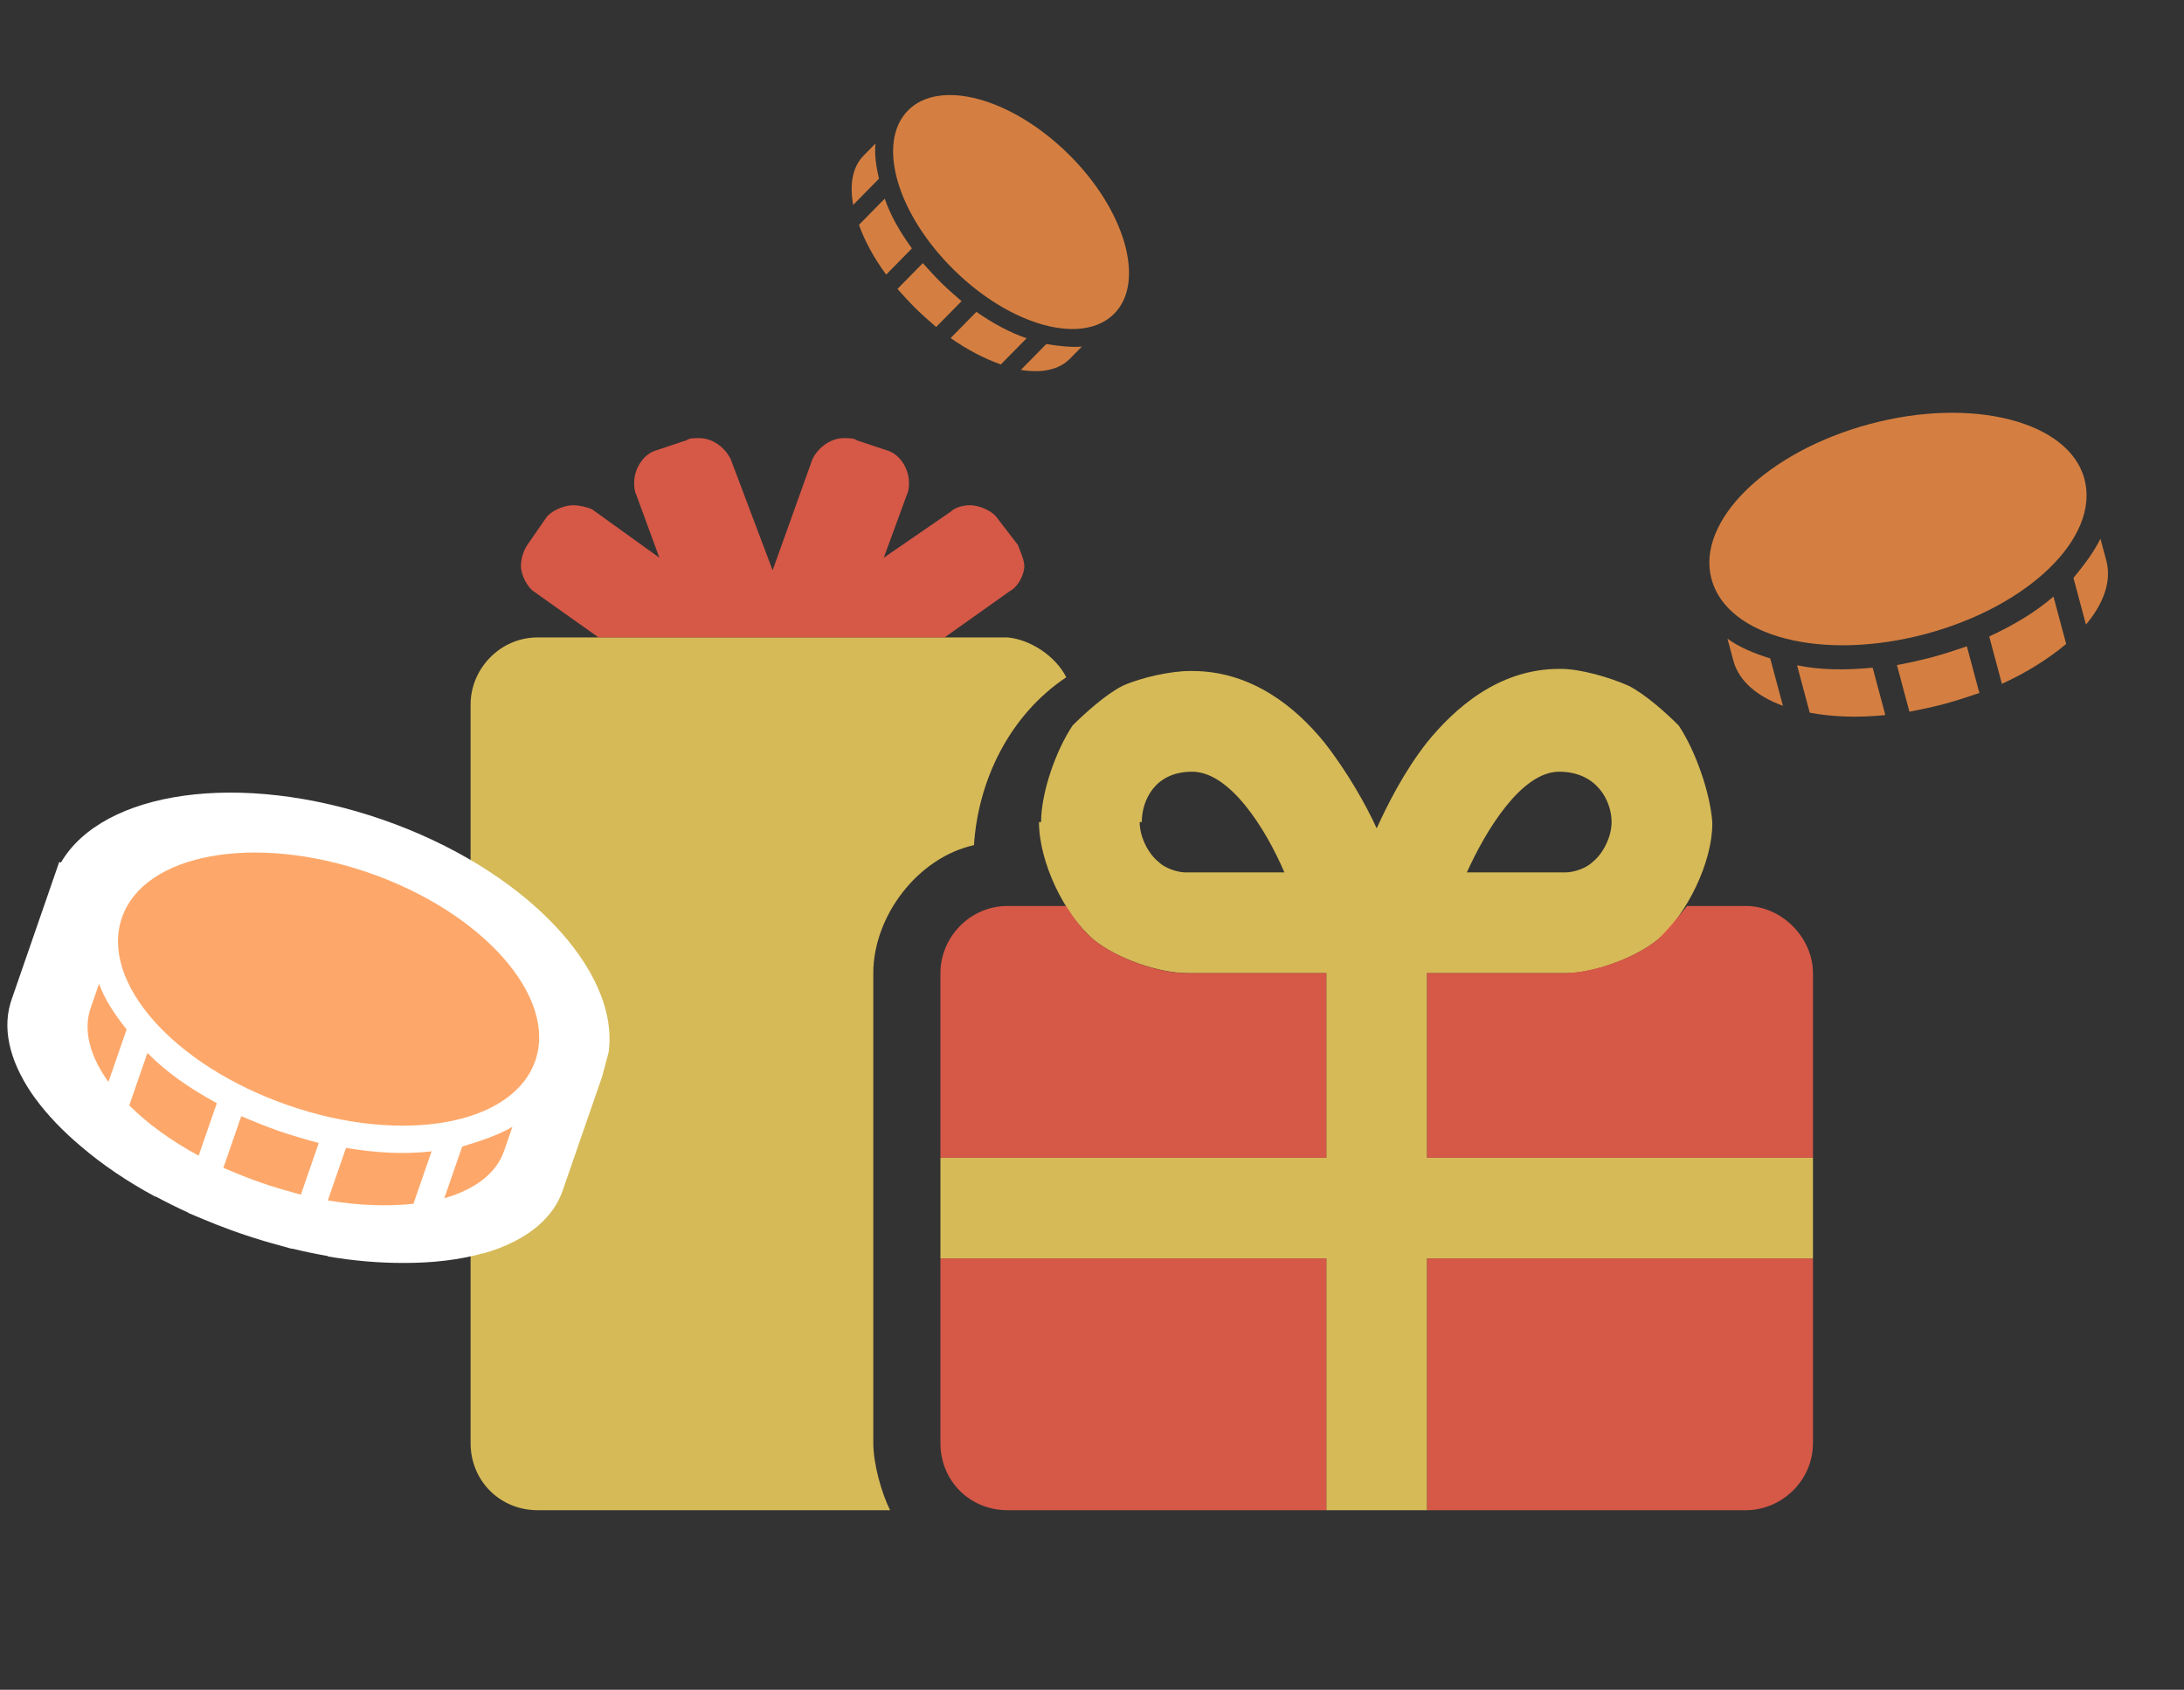 <svg width="181" height="140" viewBox="0 0 181 140" fill="none" xmlns="http://www.w3.org/2000/svg">
    <rect x="0" y="0" width="181" height="140" fill="#333333" stroke="none"/>
    <path opacity="0.8"
          d="M80.719 70.022C81.066 64.633 83.674 59.244 88.367 56.115C87.498 54.377 85.412 52.986 83.5 52.812H44.562C41.434 52.812 39 55.42 39 58.375V119.562C39 122.691 41.434 125.125 44.562 125.125H73.766C73.07 123.734 72.375 121.301 72.375 119.562V80.625C72.375 75.932 76.025 71.064 80.719 70.022ZM118.266 95.922V80.625H129.564H129.738C131.998 80.625 135.475 79.408 137.387 77.844C139.82 75.758 141.906 71.412 141.906 68.283C141.906 68.109 141.906 68.109 141.906 68.109C141.732 65.676 140.516 62.199 139.125 60.113C138.082 59.07 136.344 57.506 134.953 56.81C133.389 56.115 130.955 55.42 129.391 55.42C129.391 55.42 129.391 55.42 129.217 55.42C124.176 55.42 120.525 58.723 118.266 61.504C116.354 63.938 114.963 66.719 114.094 68.631C113.225 66.719 111.66 63.938 109.748 61.504C107.488 58.723 103.838 55.594 98.797 55.594C98.623 55.594 98.623 55.594 98.623 55.594C97.059 55.594 94.625 56.115 93.061 56.81C91.67 57.506 89.932 59.07 88.889 60.113C87.498 62.199 86.281 65.676 86.281 68.109H86.107C86.107 71.412 88.193 75.758 90.627 77.844C92.539 79.408 96.016 80.625 98.449 80.625H109.922V95.922H77.938V104.266H109.922V125.125H118.266V104.266H150.25V95.922H118.266ZM129.217 63.938C132.346 63.938 133.562 66.371 133.562 68.109C133.562 69.326 132.867 70.717 131.998 71.412C131.477 71.934 130.434 72.281 129.738 72.281H129.564H121.568C123.133 68.805 126.088 63.938 129.217 63.938ZM98.449 72.281H98.275C97.58 72.281 96.537 71.934 96.016 71.412C95.147 70.717 94.451 69.326 94.451 68.109H94.625C94.625 66.371 95.668 63.938 98.797 63.938C101.926 63.938 104.881 68.631 106.445 72.281H98.449Z"
          fill="#FFDC61"/>
    <path opacity="0.8"
          d="M43.693 45.164C43.346 45.685 43.172 46.381 43.172 46.902C43.172 47.598 43.693 48.641 44.215 48.988L49.603 52.812H78.285L83.674 48.988C84.369 48.641 84.891 47.598 84.891 46.902C84.891 46.381 84.543 45.685 84.369 45.164L82.631 42.904C82.283 42.383 81.24 41.861 80.371 41.861C79.85 41.861 79.154 42.035 78.807 42.383L73.244 46.207L75.156 40.992C75.33 40.645 75.33 40.297 75.33 39.949C75.33 38.906 74.635 37.69 73.592 37.342L70.984 36.473C70.811 36.299 70.289 36.299 69.941 36.299C68.898 36.299 67.856 36.994 67.334 38.037L64.031 47.25L60.555 38.037C60.033 36.994 58.99 36.299 57.947 36.299C57.6 36.299 57.078 36.299 56.904 36.473L54.297 37.342C53.254 37.69 52.559 38.906 52.559 39.949C52.559 40.297 52.559 40.645 52.732 40.992L54.645 46.207L49.082 42.209C48.734 42.035 48.039 41.861 47.518 41.861C46.648 41.861 45.605 42.383 45.258 42.904L43.693 45.164ZM77.938 80.625V95.922H109.922V80.625H98.449H98.275C96.016 80.625 92.539 79.408 90.627 77.844C89.758 77.148 88.889 75.932 88.367 75.062H83.5C80.371 75.062 77.938 77.67 77.938 80.625ZM118.266 125.125H144.688C147.643 125.125 150.25 122.691 150.25 119.562V104.266H118.266V125.125ZM144.688 75.062H139.82C139.125 75.932 138.082 77.148 137.387 77.844C135.475 79.408 131.998 80.625 129.564 80.625H118.266V95.922H150.25V80.625C150.25 77.67 147.643 75.062 144.688 75.062ZM77.938 104.266V119.562C77.938 122.691 80.371 125.125 83.5 125.125H109.922V104.266H77.938Z"
          fill="#FF624D"/>
    <path fill-rule="evenodd" clip-rule="evenodd"
          d="M0.855 83.151C0.885 83.046 0.918 82.941 0.954 82.837L1.881 80.161L4.4 72.884C4.405 72.871 4.409 72.859 4.414 72.846C4.418 72.833 4.422 72.82 4.427 72.808L4.908 71.418L5.049 71.466C8.523 65.518 19.898 63.822 31.699 67.908C43.416 71.965 51.378 80.358 50.44 87.184L49.902 89.197L46.63 98.647L46.628 98.652C46.257 99.723 45.606 100.657 44.72 101.448C43.535 102.509 41.932 103.318 40.029 103.86L40.037 103.837C38.129 104.373 35.91 104.644 33.483 104.639C31.48 104.646 29.368 104.474 27.159 104.099L27.17 104.066C26.19 103.897 25.195 103.69 24.188 103.445L24.18 103.467C23.826 103.369 23.471 103.27 23.117 103.17C22.193 102.922 21.262 102.642 20.326 102.329C20.163 102.275 20 102.219 19.837 102.163C19.622 102.089 19.41 102.013 19.201 101.937C18.388 101.643 17.593 101.332 16.819 101.006C16.41 100.837 16.009 100.668 15.617 100.502L15.624 100.482C14.68 100.053 13.769 99.601 12.895 99.129L12.886 99.157C10.53 97.888 8.5 96.503 6.782 95.041C5.224 93.737 3.922 92.376 2.921 91.004L2.919 91.01C0.976 88.327 0.158 85.574 0.855 83.151Z"
          fill="white"/>
    <path fill-rule="evenodd" clip-rule="evenodd"
          d="M41.77 95.375C40.122 100.132 31.11 101.274 21.677 98.008C12.176 94.718 5.867 88.271 7.515 83.513L10.48 74.949L27.608 80.88L44.735 86.811L41.77 95.375Z"
          fill="white"/>
    <path opacity="0.8"
          d="M7.515 83.51C6.866 85.384 7.468 87.54 8.988 89.64L10.494 85.291C9.501 84.049 8.665 82.785 8.21 81.503L7.515 83.51ZM23.901 91.582C33.334 94.849 42.511 93.231 44.364 87.879C46.195 82.593 40.007 75.58 30.573 72.314C21.073 69.024 11.94 70.732 10.109 76.017C8.256 81.37 14.4 88.293 23.901 91.582ZM10.712 91.586C12.217 93.081 14.127 94.492 16.463 95.75L17.969 91.401C15.7 90.166 13.767 88.823 12.218 87.237L10.712 91.586ZM36.821 99.278C39.314 98.568 41.121 97.246 41.77 95.372L42.465 93.365C41.248 94.067 39.809 94.543 38.303 94.996L36.821 99.278ZM27.168 99.457C29.716 99.89 32.088 99.962 34.263 99.741L35.769 95.392C33.504 95.657 31.155 95.518 28.674 95.108L27.168 99.457ZM19.994 92.477L18.512 96.759C19.492 97.174 20.539 97.611 21.677 98.005C22.747 98.376 23.841 98.68 24.934 98.983L26.417 94.701C25.457 94.444 24.029 94.024 23.159 93.723C22.223 93.399 20.841 92.845 19.994 92.477Z"
          fill="#FC9245"/>
    <path opacity="0.8"
          d="M143.65 54.726C144.103 56.417 145.61 57.695 147.761 58.478L146.71 54.553C145.369 54.136 144.132 53.627 143.165 52.915L143.65 54.726ZM159.623 52.517C168.135 50.236 174.042 44.512 172.748 39.683C171.47 34.913 163.476 32.849 154.964 35.13C146.391 37.427 140.56 43.196 141.838 47.965C143.132 52.794 151.05 54.814 159.623 52.517ZM149.984 59.047C151.824 59.395 153.918 59.481 156.249 59.245L155.197 55.32C152.927 55.541 150.85 55.515 148.933 55.123L149.984 59.047ZM172.875 51.748C174.347 49.995 175.013 48.135 174.56 46.444L174.074 44.633C173.532 45.749 172.716 46.809 171.84 47.885L172.875 51.748ZM165.908 56.656C167.984 55.712 169.754 54.59 171.235 53.353L170.183 49.429C168.659 50.743 166.873 51.804 164.857 52.732L165.908 56.656ZM157.21 55.105L158.245 58.968C159.167 58.786 160.149 58.588 161.176 58.313C162.141 58.054 163.091 57.735 164.041 57.415L163.006 53.552C162.177 53.839 160.925 54.239 160.14 54.449C159.295 54.675 158.011 54.955 157.21 55.105Z"
          fill="#FC9245"/>
    <path opacity="0.8"
          d="M71.57 12.894C70.65 13.829 70.397 15.289 70.709 16.976L72.845 14.805C72.605 13.78 72.464 12.787 72.556 11.891L71.57 12.894ZM79.07 22.375C83.781 27.008 89.725 28.649 92.354 25.977C94.95 23.338 93.245 17.388 88.534 12.754C83.791 8.088 77.847 6.513 75.251 9.152C72.622 11.825 74.327 17.709 79.07 22.375ZM71.187 18.629C71.661 19.951 72.402 21.336 73.441 22.753L75.576 20.581C74.571 19.198 73.798 17.846 73.323 16.458L71.187 18.629ZM84.606 30.646C86.298 30.931 87.754 30.654 88.674 29.718L89.66 28.716C88.732 28.79 87.737 28.666 86.709 28.509L84.606 30.646ZM78.785 28.01C80.185 28.993 81.583 29.71 82.945 30.196L85.081 28.025C83.652 27.54 82.288 26.789 80.921 25.839L78.785 28.01ZM76.481 21.8L74.378 23.938C74.846 24.464 75.348 25.023 75.916 25.582C76.45 26.108 77.018 26.6 77.585 27.092L79.688 24.954C79.188 24.528 78.453 23.871 78.019 23.444C77.551 22.984 76.883 22.26 76.481 21.8Z"
          fill="#FC9245"/>
</svg>
